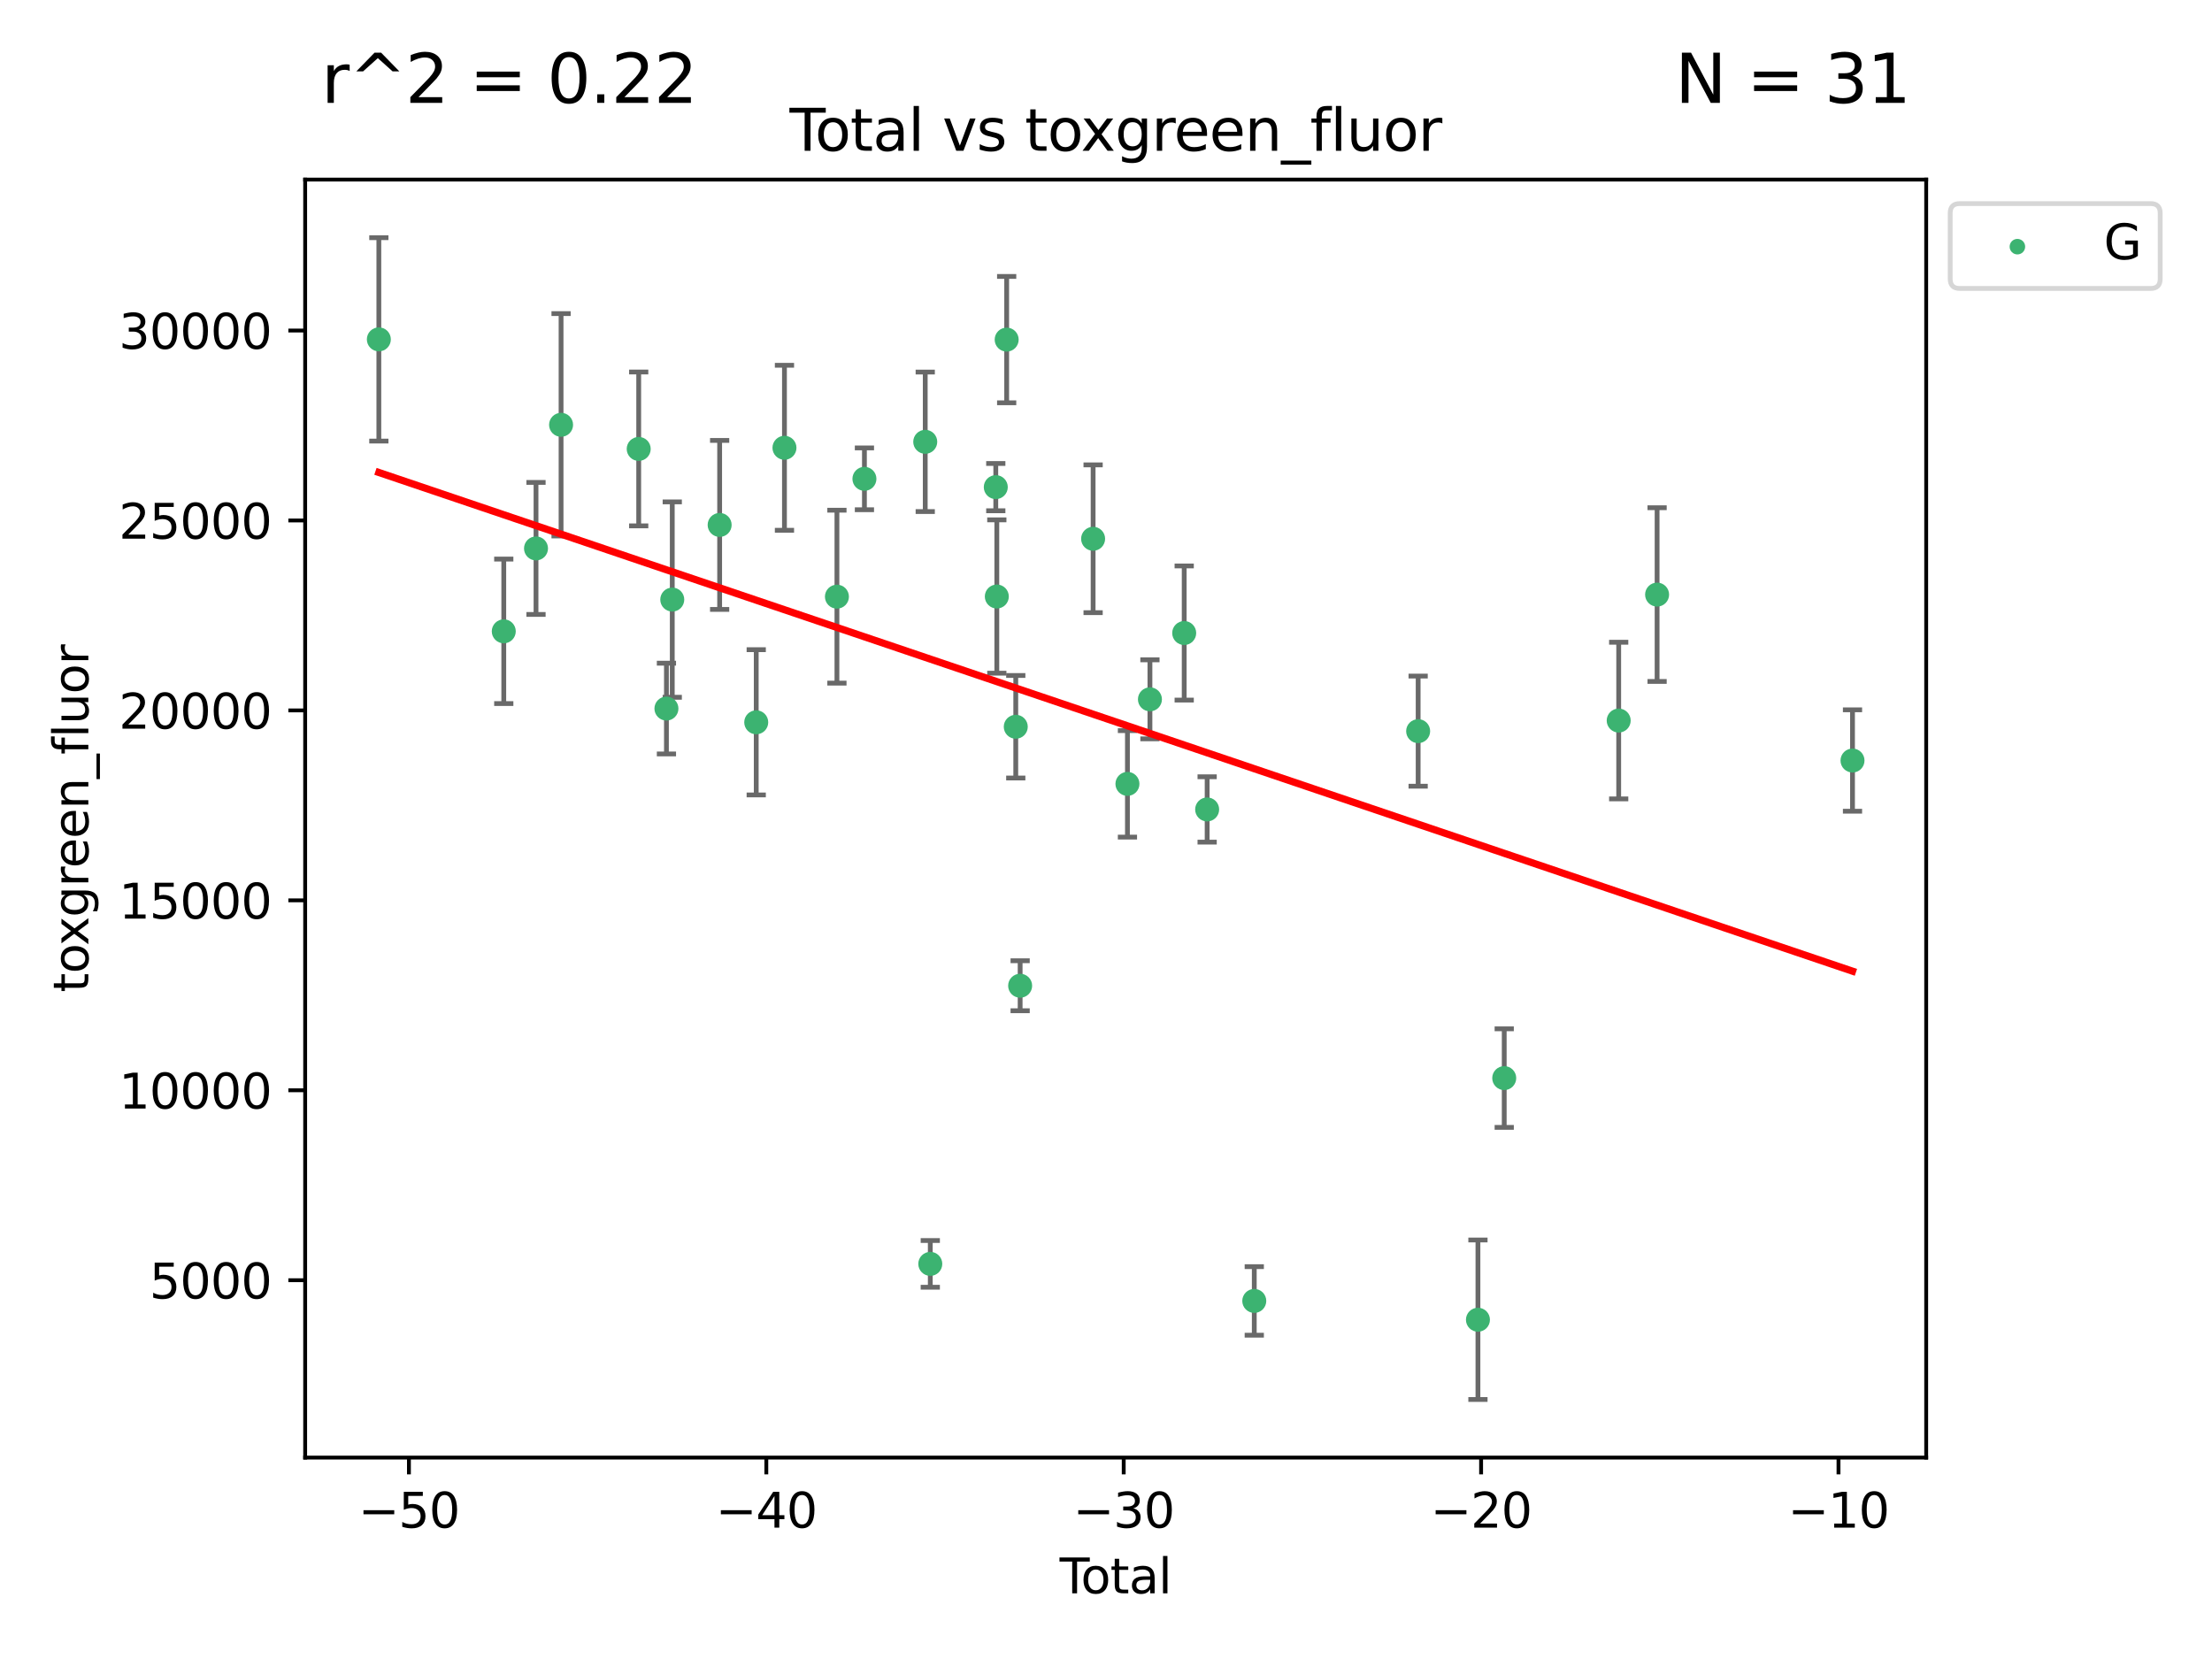 <?xml version="1.0" encoding="utf-8" standalone="no"?>
<!DOCTYPE svg PUBLIC "-//W3C//DTD SVG 1.1//EN"
  "http://www.w3.org/Graphics/SVG/1.1/DTD/svg11.dtd">
<svg xmlns:xlink="http://www.w3.org/1999/xlink" width="460.8pt" height="345.6pt" viewBox="0 0 460.8 345.6" xmlns="http://www.w3.org/2000/svg" version="1.1">
 <defs>
  <style type="text/css">*{stroke-linejoin: round; stroke-linecap: butt}</style>
 </defs>
 <g id="figure_1">
  <g id="patch_1">
   <path d="M 0 345.6 
L 460.8 345.6 
L 460.8 0 
L 0 0 
z
" style="fill: #ffffff"/>
  </g>
  <g id="axes_1">
   <g id="patch_2">
    <path d="M 63.571 303.64 
L 401.26 303.64 
L 401.26 37.411 
L 63.571 37.411 
z
" style="fill: #ffffff"/>
   </g>
   <g id="PathCollection_1">
    <defs>
     <path id="mac2359678e" d="M 0 1.118 
C 0.297 1.118 0.581 1 0.791 0.791 
C 1 0.581 1.118 0.297 1.118 0 
C 1.118 -0.297 1 -0.581 0.791 -0.791 
C 0.581 -1 0.297 -1.118 0 -1.118 
C -0.297 -1.118 -0.581 -1 -0.791 -0.791 
C -1 -0.581 -1.118 -0.297 -1.118 0 
C -1.118 0.297 -1 0.581 -0.791 0.791 
C -0.581 1 -0.297 1.118 0 1.118 
z
" style="stroke: #3cb371"/>
    </defs>
    <g clip-path="url(#pff5be8b92c)">
     <use xlink:href="#mac2359678e" x="78.921" y="70.697" style="fill: #3cb371; stroke: #3cb371"/>
     <use xlink:href="#mac2359678e" x="104.945" y="131.515" style="fill: #3cb371; stroke: #3cb371"/>
     <use xlink:href="#mac2359678e" x="111.661" y="114.247" style="fill: #3cb371; stroke: #3cb371"/>
     <use xlink:href="#mac2359678e" x="116.882" y="88.495" style="fill: #3cb371; stroke: #3cb371"/>
     <use xlink:href="#mac2359678e" x="133.054" y="93.519" style="fill: #3cb371; stroke: #3cb371"/>
     <use xlink:href="#mac2359678e" x="138.83" y="147.608" style="fill: #3cb371; stroke: #3cb371"/>
     <use xlink:href="#mac2359678e" x="140.045" y="124.902" style="fill: #3cb371; stroke: #3cb371"/>
     <use xlink:href="#mac2359678e" x="149.915" y="109.353" style="fill: #3cb371; stroke: #3cb371"/>
     <use xlink:href="#mac2359678e" x="157.537" y="150.469" style="fill: #3cb371; stroke: #3cb371"/>
     <use xlink:href="#mac2359678e" x="163.418" y="93.281" style="fill: #3cb371; stroke: #3cb371"/>
     <use xlink:href="#mac2359678e" x="174.347" y="124.296" style="fill: #3cb371; stroke: #3cb371"/>
     <use xlink:href="#mac2359678e" x="180.076" y="99.749" style="fill: #3cb371; stroke: #3cb371"/>
     <use xlink:href="#mac2359678e" x="192.744" y="92.039" style="fill: #3cb371; stroke: #3cb371"/>
     <use xlink:href="#mac2359678e" x="193.795" y="263.288" style="fill: #3cb371; stroke: #3cb371"/>
     <use xlink:href="#mac2359678e" x="207.44" y="101.477" style="fill: #3cb371; stroke: #3cb371"/>
     <use xlink:href="#mac2359678e" x="207.655" y="124.265" style="fill: #3cb371; stroke: #3cb371"/>
     <use xlink:href="#mac2359678e" x="209.708" y="70.746" style="fill: #3cb371; stroke: #3cb371"/>
     <use xlink:href="#mac2359678e" x="211.603" y="151.397" style="fill: #3cb371; stroke: #3cb371"/>
     <use xlink:href="#mac2359678e" x="212.514" y="205.347" style="fill: #3cb371; stroke: #3cb371"/>
     <use xlink:href="#mac2359678e" x="227.715" y="112.237" style="fill: #3cb371; stroke: #3cb371"/>
     <use xlink:href="#mac2359678e" x="234.867" y="163.297" style="fill: #3cb371; stroke: #3cb371"/>
     <use xlink:href="#mac2359678e" x="239.552" y="145.683" style="fill: #3cb371; stroke: #3cb371"/>
     <use xlink:href="#mac2359678e" x="246.69" y="131.87" style="fill: #3cb371; stroke: #3cb371"/>
     <use xlink:href="#mac2359678e" x="251.47" y="168.62" style="fill: #3cb371; stroke: #3cb371"/>
     <use xlink:href="#mac2359678e" x="261.288" y="271.005" style="fill: #3cb371; stroke: #3cb371"/>
     <use xlink:href="#mac2359678e" x="295.426" y="152.313" style="fill: #3cb371; stroke: #3cb371"/>
     <use xlink:href="#mac2359678e" x="307.883" y="274.926" style="fill: #3cb371; stroke: #3cb371"/>
     <use xlink:href="#mac2359678e" x="313.358" y="224.588" style="fill: #3cb371; stroke: #3cb371"/>
     <use xlink:href="#mac2359678e" x="337.204" y="150.105" style="fill: #3cb371; stroke: #3cb371"/>
     <use xlink:href="#mac2359678e" x="345.204" y="123.865" style="fill: #3cb371; stroke: #3cb371"/>
     <use xlink:href="#mac2359678e" x="385.911" y="158.432" style="fill: #3cb371; stroke: #3cb371"/>
    </g>
   </g>
   <g id="matplotlib.axis_1">
    <g id="xtick_1">
     <g id="line2d_1">
      <defs>
       <path id="m2294ea85c2" d="M 0 0 
L 0 3.5 
" style="stroke: #000000; stroke-width: 0.8"/>
      </defs>
      <g>
       <use xlink:href="#m2294ea85c2" x="85.187" y="303.64" style="stroke: #000000; stroke-width: 0.8"/>
      </g>
     </g>
     <g id="text_1">
      <!-- −50 -->
      <g transform="translate(74.634 318.238)scale(0.1 -0.1)">
       <defs>
        <path id="DejaVuSans-2212" d="M 678 2272 
L 4684 2272 
L 4684 1741 
L 678 1741 
L 678 2272 
z
" transform="scale(0.016)"/>
        <path id="DejaVuSans-35" d="M 691 4666 
L 3169 4666 
L 3169 4134 
L 1269 4134 
L 1269 2991 
Q 1406 3038 1543 3061 
Q 1681 3084 1819 3084 
Q 2600 3084 3056 2656 
Q 3513 2228 3513 1497 
Q 3513 744 3044 326 
Q 2575 -91 1722 -91 
Q 1428 -91 1123 -41 
Q 819 9 494 109 
L 494 744 
Q 775 591 1075 516 
Q 1375 441 1709 441 
Q 2250 441 2565 725 
Q 2881 1009 2881 1497 
Q 2881 1984 2565 2268 
Q 2250 2553 1709 2553 
Q 1456 2553 1204 2497 
Q 953 2441 691 2322 
L 691 4666 
z
" transform="scale(0.016)"/>
        <path id="DejaVuSans-30" d="M 2034 4250 
Q 1547 4250 1301 3770 
Q 1056 3291 1056 2328 
Q 1056 1369 1301 889 
Q 1547 409 2034 409 
Q 2525 409 2770 889 
Q 3016 1369 3016 2328 
Q 3016 3291 2770 3770 
Q 2525 4250 2034 4250 
z
M 2034 4750 
Q 2819 4750 3233 4129 
Q 3647 3509 3647 2328 
Q 3647 1150 3233 529 
Q 2819 -91 2034 -91 
Q 1250 -91 836 529 
Q 422 1150 422 2328 
Q 422 3509 836 4129 
Q 1250 4750 2034 4750 
z
" transform="scale(0.016)"/>
       </defs>
       <use xlink:href="#DejaVuSans-2212"/>
       <use xlink:href="#DejaVuSans-35" x="83.789"/>
       <use xlink:href="#DejaVuSans-30" x="147.412"/>
      </g>
     </g>
    </g>
    <g id="xtick_2">
     <g id="line2d_2">
      <g>
       <use xlink:href="#m2294ea85c2" x="159.638" y="303.64" style="stroke: #000000; stroke-width: 0.8"/>
      </g>
     </g>
     <g id="text_2">
      <!-- −40 -->
      <g transform="translate(149.086 318.238)scale(0.1 -0.1)">
       <defs>
        <path id="DejaVuSans-34" d="M 2419 4116 
L 825 1625 
L 2419 1625 
L 2419 4116 
z
M 2253 4666 
L 3047 4666 
L 3047 1625 
L 3713 1625 
L 3713 1100 
L 3047 1100 
L 3047 0 
L 2419 0 
L 2419 1100 
L 313 1100 
L 313 1709 
L 2253 4666 
z
" transform="scale(0.016)"/>
       </defs>
       <use xlink:href="#DejaVuSans-2212"/>
       <use xlink:href="#DejaVuSans-34" x="83.789"/>
       <use xlink:href="#DejaVuSans-30" x="147.412"/>
      </g>
     </g>
    </g>
    <g id="xtick_3">
     <g id="line2d_3">
      <g>
       <use xlink:href="#m2294ea85c2" x="234.089" y="303.64" style="stroke: #000000; stroke-width: 0.8"/>
      </g>
     </g>
     <g id="text_3">
      <!-- −30 -->
      <g transform="translate(223.537 318.238)scale(0.1 -0.1)">
       <defs>
        <path id="DejaVuSans-33" d="M 2597 2516 
Q 3050 2419 3304 2112 
Q 3559 1806 3559 1356 
Q 3559 666 3084 287 
Q 2609 -91 1734 -91 
Q 1441 -91 1130 -33 
Q 819 25 488 141 
L 488 750 
Q 750 597 1062 519 
Q 1375 441 1716 441 
Q 2309 441 2620 675 
Q 2931 909 2931 1356 
Q 2931 1769 2642 2001 
Q 2353 2234 1838 2234 
L 1294 2234 
L 1294 2753 
L 1863 2753 
Q 2328 2753 2575 2939 
Q 2822 3125 2822 3475 
Q 2822 3834 2567 4026 
Q 2313 4219 1838 4219 
Q 1578 4219 1281 4162 
Q 984 4106 628 3988 
L 628 4550 
Q 988 4650 1302 4700 
Q 1616 4750 1894 4750 
Q 2613 4750 3031 4423 
Q 3450 4097 3450 3541 
Q 3450 3153 3228 2886 
Q 3006 2619 2597 2516 
z
" transform="scale(0.016)"/>
       </defs>
       <use xlink:href="#DejaVuSans-2212"/>
       <use xlink:href="#DejaVuSans-33" x="83.789"/>
       <use xlink:href="#DejaVuSans-30" x="147.412"/>
      </g>
     </g>
    </g>
    <g id="xtick_4">
     <g id="line2d_4">
      <g>
       <use xlink:href="#m2294ea85c2" x="308.541" y="303.64" style="stroke: #000000; stroke-width: 0.8"/>
      </g>
     </g>
     <g id="text_4">
      <!-- −20 -->
      <g transform="translate(297.988 318.238)scale(0.1 -0.1)">
       <defs>
        <path id="DejaVuSans-32" d="M 1228 531 
L 3431 531 
L 3431 0 
L 469 0 
L 469 531 
Q 828 903 1448 1529 
Q 2069 2156 2228 2338 
Q 2531 2678 2651 2914 
Q 2772 3150 2772 3378 
Q 2772 3750 2511 3984 
Q 2250 4219 1831 4219 
Q 1534 4219 1204 4116 
Q 875 4013 500 3803 
L 500 4441 
Q 881 4594 1212 4672 
Q 1544 4750 1819 4750 
Q 2544 4750 2975 4387 
Q 3406 4025 3406 3419 
Q 3406 3131 3298 2873 
Q 3191 2616 2906 2266 
Q 2828 2175 2409 1742 
Q 1991 1309 1228 531 
z
" transform="scale(0.016)"/>
       </defs>
       <use xlink:href="#DejaVuSans-2212"/>
       <use xlink:href="#DejaVuSans-32" x="83.789"/>
       <use xlink:href="#DejaVuSans-30" x="147.412"/>
      </g>
     </g>
    </g>
    <g id="xtick_5">
     <g id="line2d_5">
      <g>
       <use xlink:href="#m2294ea85c2" x="382.992" y="303.64" style="stroke: #000000; stroke-width: 0.8"/>
      </g>
     </g>
     <g id="text_5">
      <!-- −10 -->
      <g transform="translate(372.44 318.238)scale(0.1 -0.1)">
       <defs>
        <path id="DejaVuSans-31" d="M 794 531 
L 1825 531 
L 1825 4091 
L 703 3866 
L 703 4441 
L 1819 4666 
L 2450 4666 
L 2450 531 
L 3481 531 
L 3481 0 
L 794 0 
L 794 531 
z
" transform="scale(0.016)"/>
       </defs>
       <use xlink:href="#DejaVuSans-2212"/>
       <use xlink:href="#DejaVuSans-31" x="83.789"/>
       <use xlink:href="#DejaVuSans-30" x="147.412"/>
      </g>
     </g>
    </g>
    <g id="text_6">
     <!-- Total -->
     <g transform="translate(220.739 331.917)scale(0.1 -0.1)">
      <defs>
       <path id="DejaVuSans-54" d="M -19 4666 
L 3928 4666 
L 3928 4134 
L 2272 4134 
L 2272 0 
L 1638 0 
L 1638 4134 
L -19 4134 
L -19 4666 
z
" transform="scale(0.016)"/>
       <path id="DejaVuSans-6f" d="M 1959 3097 
Q 1497 3097 1228 2736 
Q 959 2375 959 1747 
Q 959 1119 1226 758 
Q 1494 397 1959 397 
Q 2419 397 2687 759 
Q 2956 1122 2956 1747 
Q 2956 2369 2687 2733 
Q 2419 3097 1959 3097 
z
M 1959 3584 
Q 2709 3584 3137 3096 
Q 3566 2609 3566 1747 
Q 3566 888 3137 398 
Q 2709 -91 1959 -91 
Q 1206 -91 779 398 
Q 353 888 353 1747 
Q 353 2609 779 3096 
Q 1206 3584 1959 3584 
z
" transform="scale(0.016)"/>
       <path id="DejaVuSans-74" d="M 1172 4494 
L 1172 3500 
L 2356 3500 
L 2356 3053 
L 1172 3053 
L 1172 1153 
Q 1172 725 1289 603 
Q 1406 481 1766 481 
L 2356 481 
L 2356 0 
L 1766 0 
Q 1100 0 847 248 
Q 594 497 594 1153 
L 594 3053 
L 172 3053 
L 172 3500 
L 594 3500 
L 594 4494 
L 1172 4494 
z
" transform="scale(0.016)"/>
       <path id="DejaVuSans-61" d="M 2194 1759 
Q 1497 1759 1228 1600 
Q 959 1441 959 1056 
Q 959 750 1161 570 
Q 1363 391 1709 391 
Q 2188 391 2477 730 
Q 2766 1069 2766 1631 
L 2766 1759 
L 2194 1759 
z
M 3341 1997 
L 3341 0 
L 2766 0 
L 2766 531 
Q 2569 213 2275 61 
Q 1981 -91 1556 -91 
Q 1019 -91 701 211 
Q 384 513 384 1019 
Q 384 1609 779 1909 
Q 1175 2209 1959 2209 
L 2766 2209 
L 2766 2266 
Q 2766 2663 2505 2880 
Q 2244 3097 1772 3097 
Q 1472 3097 1187 3025 
Q 903 2953 641 2809 
L 641 3341 
Q 956 3463 1253 3523 
Q 1550 3584 1831 3584 
Q 2591 3584 2966 3190 
Q 3341 2797 3341 1997 
z
" transform="scale(0.016)"/>
       <path id="DejaVuSans-6c" d="M 603 4863 
L 1178 4863 
L 1178 0 
L 603 0 
L 603 4863 
z
" transform="scale(0.016)"/>
      </defs>
      <use xlink:href="#DejaVuSans-54"/>
      <use xlink:href="#DejaVuSans-6f" x="44.084"/>
      <use xlink:href="#DejaVuSans-74" x="105.266"/>
      <use xlink:href="#DejaVuSans-61" x="144.475"/>
      <use xlink:href="#DejaVuSans-6c" x="205.754"/>
     </g>
    </g>
   </g>
   <g id="matplotlib.axis_2">
    <g id="ytick_1">
     <g id="line2d_6">
      <defs>
       <path id="m201f7c328a" d="M 0 0 
L -3.5 0 
" style="stroke: #000000; stroke-width: 0.8"/>
      </defs>
      <g>
       <use xlink:href="#m201f7c328a" x="63.571" y="266.693" style="stroke: #000000; stroke-width: 0.8"/>
      </g>
     </g>
     <g id="text_7">
      <!-- 5000 -->
      <g transform="translate(31.121 270.492)scale(0.1 -0.1)">
       <use xlink:href="#DejaVuSans-35"/>
       <use xlink:href="#DejaVuSans-30" x="63.623"/>
       <use xlink:href="#DejaVuSans-30" x="127.246"/>
       <use xlink:href="#DejaVuSans-30" x="190.869"/>
      </g>
     </g>
    </g>
    <g id="ytick_2">
     <g id="line2d_7">
      <g>
       <use xlink:href="#m201f7c328a" x="63.571" y="227.125" style="stroke: #000000; stroke-width: 0.8"/>
      </g>
     </g>
     <g id="text_8">
      <!-- 10000 -->
      <g transform="translate(24.759 230.924)scale(0.1 -0.1)">
       <use xlink:href="#DejaVuSans-31"/>
       <use xlink:href="#DejaVuSans-30" x="63.623"/>
       <use xlink:href="#DejaVuSans-30" x="127.246"/>
       <use xlink:href="#DejaVuSans-30" x="190.869"/>
       <use xlink:href="#DejaVuSans-30" x="254.492"/>
      </g>
     </g>
    </g>
    <g id="ytick_3">
     <g id="line2d_8">
      <g>
       <use xlink:href="#m201f7c328a" x="63.571" y="187.557" style="stroke: #000000; stroke-width: 0.8"/>
      </g>
     </g>
     <g id="text_9">
      <!-- 15000 -->
      <g transform="translate(24.759 191.356)scale(0.1 -0.1)">
       <use xlink:href="#DejaVuSans-31"/>
       <use xlink:href="#DejaVuSans-35" x="63.623"/>
       <use xlink:href="#DejaVuSans-30" x="127.246"/>
       <use xlink:href="#DejaVuSans-30" x="190.869"/>
       <use xlink:href="#DejaVuSans-30" x="254.492"/>
      </g>
     </g>
    </g>
    <g id="ytick_4">
     <g id="line2d_9">
      <g>
       <use xlink:href="#m201f7c328a" x="63.571" y="147.989" style="stroke: #000000; stroke-width: 0.8"/>
      </g>
     </g>
     <g id="text_10">
      <!-- 20000 -->
      <g transform="translate(24.759 151.788)scale(0.1 -0.1)">
       <use xlink:href="#DejaVuSans-32"/>
       <use xlink:href="#DejaVuSans-30" x="63.623"/>
       <use xlink:href="#DejaVuSans-30" x="127.246"/>
       <use xlink:href="#DejaVuSans-30" x="190.869"/>
       <use xlink:href="#DejaVuSans-30" x="254.492"/>
      </g>
     </g>
    </g>
    <g id="ytick_5">
     <g id="line2d_10">
      <g>
       <use xlink:href="#m201f7c328a" x="63.571" y="108.421" style="stroke: #000000; stroke-width: 0.8"/>
      </g>
     </g>
     <g id="text_11">
      <!-- 25000 -->
      <g transform="translate(24.759 112.22)scale(0.1 -0.1)">
       <use xlink:href="#DejaVuSans-32"/>
       <use xlink:href="#DejaVuSans-35" x="63.623"/>
       <use xlink:href="#DejaVuSans-30" x="127.246"/>
       <use xlink:href="#DejaVuSans-30" x="190.869"/>
       <use xlink:href="#DejaVuSans-30" x="254.492"/>
      </g>
     </g>
    </g>
    <g id="ytick_6">
     <g id="line2d_11">
      <g>
       <use xlink:href="#m201f7c328a" x="63.571" y="68.853" style="stroke: #000000; stroke-width: 0.8"/>
      </g>
     </g>
     <g id="text_12">
      <!-- 30000 -->
      <g transform="translate(24.759 72.652)scale(0.1 -0.1)">
       <use xlink:href="#DejaVuSans-33"/>
       <use xlink:href="#DejaVuSans-30" x="63.623"/>
       <use xlink:href="#DejaVuSans-30" x="127.246"/>
       <use xlink:href="#DejaVuSans-30" x="190.869"/>
       <use xlink:href="#DejaVuSans-30" x="254.492"/>
      </g>
     </g>
    </g>
    <g id="text_13">
     <!-- toxgreen_fluor -->
     <g transform="translate(18.401 206.72)rotate(-90)scale(0.1 -0.1)">
      <defs>
       <path id="DejaVuSans-78" d="M 3513 3500 
L 2247 1797 
L 3578 0 
L 2900 0 
L 1881 1375 
L 863 0 
L 184 0 
L 1544 1831 
L 300 3500 
L 978 3500 
L 1906 2253 
L 2834 3500 
L 3513 3500 
z
" transform="scale(0.016)"/>
       <path id="DejaVuSans-67" d="M 2906 1791 
Q 2906 2416 2648 2759 
Q 2391 3103 1925 3103 
Q 1463 3103 1205 2759 
Q 947 2416 947 1791 
Q 947 1169 1205 825 
Q 1463 481 1925 481 
Q 2391 481 2648 825 
Q 2906 1169 2906 1791 
z
M 3481 434 
Q 3481 -459 3084 -895 
Q 2688 -1331 1869 -1331 
Q 1566 -1331 1297 -1286 
Q 1028 -1241 775 -1147 
L 775 -588 
Q 1028 -725 1275 -790 
Q 1522 -856 1778 -856 
Q 2344 -856 2625 -561 
Q 2906 -266 2906 331 
L 2906 616 
Q 2728 306 2450 153 
Q 2172 0 1784 0 
Q 1141 0 747 490 
Q 353 981 353 1791 
Q 353 2603 747 3093 
Q 1141 3584 1784 3584 
Q 2172 3584 2450 3431 
Q 2728 3278 2906 2969 
L 2906 3500 
L 3481 3500 
L 3481 434 
z
" transform="scale(0.016)"/>
       <path id="DejaVuSans-72" d="M 2631 2963 
Q 2534 3019 2420 3045 
Q 2306 3072 2169 3072 
Q 1681 3072 1420 2755 
Q 1159 2438 1159 1844 
L 1159 0 
L 581 0 
L 581 3500 
L 1159 3500 
L 1159 2956 
Q 1341 3275 1631 3429 
Q 1922 3584 2338 3584 
Q 2397 3584 2469 3576 
Q 2541 3569 2628 3553 
L 2631 2963 
z
" transform="scale(0.016)"/>
       <path id="DejaVuSans-65" d="M 3597 1894 
L 3597 1613 
L 953 1613 
Q 991 1019 1311 708 
Q 1631 397 2203 397 
Q 2534 397 2845 478 
Q 3156 559 3463 722 
L 3463 178 
Q 3153 47 2828 -22 
Q 2503 -91 2169 -91 
Q 1331 -91 842 396 
Q 353 884 353 1716 
Q 353 2575 817 3079 
Q 1281 3584 2069 3584 
Q 2775 3584 3186 3129 
Q 3597 2675 3597 1894 
z
M 3022 2063 
Q 3016 2534 2758 2815 
Q 2500 3097 2075 3097 
Q 1594 3097 1305 2825 
Q 1016 2553 972 2059 
L 3022 2063 
z
" transform="scale(0.016)"/>
       <path id="DejaVuSans-6e" d="M 3513 2113 
L 3513 0 
L 2938 0 
L 2938 2094 
Q 2938 2591 2744 2837 
Q 2550 3084 2163 3084 
Q 1697 3084 1428 2787 
Q 1159 2491 1159 1978 
L 1159 0 
L 581 0 
L 581 3500 
L 1159 3500 
L 1159 2956 
Q 1366 3272 1645 3428 
Q 1925 3584 2291 3584 
Q 2894 3584 3203 3211 
Q 3513 2838 3513 2113 
z
" transform="scale(0.016)"/>
       <path id="DejaVuSans-5f" d="M 3263 -1063 
L 3263 -1509 
L -63 -1509 
L -63 -1063 
L 3263 -1063 
z
" transform="scale(0.016)"/>
       <path id="DejaVuSans-66" d="M 2375 4863 
L 2375 4384 
L 1825 4384 
Q 1516 4384 1395 4259 
Q 1275 4134 1275 3809 
L 1275 3500 
L 2222 3500 
L 2222 3053 
L 1275 3053 
L 1275 0 
L 697 0 
L 697 3053 
L 147 3053 
L 147 3500 
L 697 3500 
L 697 3744 
Q 697 4328 969 4595 
Q 1241 4863 1831 4863 
L 2375 4863 
z
" transform="scale(0.016)"/>
       <path id="DejaVuSans-75" d="M 544 1381 
L 544 3500 
L 1119 3500 
L 1119 1403 
Q 1119 906 1312 657 
Q 1506 409 1894 409 
Q 2359 409 2629 706 
Q 2900 1003 2900 1516 
L 2900 3500 
L 3475 3500 
L 3475 0 
L 2900 0 
L 2900 538 
Q 2691 219 2414 64 
Q 2138 -91 1772 -91 
Q 1169 -91 856 284 
Q 544 659 544 1381 
z
M 1991 3584 
L 1991 3584 
z
" transform="scale(0.016)"/>
      </defs>
      <use xlink:href="#DejaVuSans-74"/>
      <use xlink:href="#DejaVuSans-6f" x="39.209"/>
      <use xlink:href="#DejaVuSans-78" x="97.266"/>
      <use xlink:href="#DejaVuSans-67" x="156.445"/>
      <use xlink:href="#DejaVuSans-72" x="219.922"/>
      <use xlink:href="#DejaVuSans-65" x="258.785"/>
      <use xlink:href="#DejaVuSans-65" x="320.309"/>
      <use xlink:href="#DejaVuSans-6e" x="381.832"/>
      <use xlink:href="#DejaVuSans-5f" x="445.211"/>
      <use xlink:href="#DejaVuSans-66" x="495.211"/>
      <use xlink:href="#DejaVuSans-6c" x="530.416"/>
      <use xlink:href="#DejaVuSans-75" x="558.199"/>
      <use xlink:href="#DejaVuSans-6f" x="621.578"/>
      <use xlink:href="#DejaVuSans-72" x="682.76"/>
     </g>
    </g>
   </g>
   <g id="LineCollection_1">
    <path d="M 78.921 91.882 
L 78.921 49.513 
" clip-path="url(#pff5be8b92c)" style="fill: none; stroke: #696969"/>
    <path d="M 104.945 146.565 
L 104.945 116.466 
" clip-path="url(#pff5be8b92c)" style="fill: none; stroke: #696969"/>
    <path d="M 111.661 128.001 
L 111.661 100.493 
" clip-path="url(#pff5be8b92c)" style="fill: none; stroke: #696969"/>
    <path d="M 116.882 111.658 
L 116.882 65.332 
" clip-path="url(#pff5be8b92c)" style="fill: none; stroke: #696969"/>
    <path d="M 133.054 109.546 
L 133.054 77.492 
" clip-path="url(#pff5be8b92c)" style="fill: none; stroke: #696969"/>
    <path d="M 138.83 157.063 
L 138.83 138.153 
" clip-path="url(#pff5be8b92c)" style="fill: none; stroke: #696969"/>
    <path d="M 140.045 145.257 
L 140.045 104.548 
" clip-path="url(#pff5be8b92c)" style="fill: none; stroke: #696969"/>
    <path d="M 149.915 126.956 
L 149.915 91.751 
" clip-path="url(#pff5be8b92c)" style="fill: none; stroke: #696969"/>
    <path d="M 157.537 165.597 
L 157.537 135.341 
" clip-path="url(#pff5be8b92c)" style="fill: none; stroke: #696969"/>
    <path d="M 163.418 110.469 
L 163.418 76.093 
" clip-path="url(#pff5be8b92c)" style="fill: none; stroke: #696969"/>
    <path d="M 174.347 142.309 
L 174.347 106.282 
" clip-path="url(#pff5be8b92c)" style="fill: none; stroke: #696969"/>
    <path d="M 180.076 106.185 
L 180.076 93.313 
" clip-path="url(#pff5be8b92c)" style="fill: none; stroke: #696969"/>
    <path d="M 192.744 106.568 
L 192.744 77.509 
" clip-path="url(#pff5be8b92c)" style="fill: none; stroke: #696969"/>
    <path d="M 193.795 268.154 
L 193.795 258.423 
" clip-path="url(#pff5be8b92c)" style="fill: none; stroke: #696969"/>
    <path d="M 207.44 106.404 
L 207.44 96.549 
" clip-path="url(#pff5be8b92c)" style="fill: none; stroke: #696969"/>
    <path d="M 207.655 140.234 
L 207.655 108.295 
" clip-path="url(#pff5be8b92c)" style="fill: none; stroke: #696969"/>
    <path d="M 209.708 83.907 
L 209.708 57.586 
" clip-path="url(#pff5be8b92c)" style="fill: none; stroke: #696969"/>
    <path d="M 211.603 162.075 
L 211.603 140.718 
" clip-path="url(#pff5be8b92c)" style="fill: none; stroke: #696969"/>
    <path d="M 212.514 210.557 
L 212.514 200.138 
" clip-path="url(#pff5be8b92c)" style="fill: none; stroke: #696969"/>
    <path d="M 227.715 127.633 
L 227.715 96.841 
" clip-path="url(#pff5be8b92c)" style="fill: none; stroke: #696969"/>
    <path d="M 234.867 174.387 
L 234.867 152.207 
" clip-path="url(#pff5be8b92c)" style="fill: none; stroke: #696969"/>
    <path d="M 239.552 153.913 
L 239.552 137.454 
" clip-path="url(#pff5be8b92c)" style="fill: none; stroke: #696969"/>
    <path d="M 246.69 145.838 
L 246.69 117.901 
" clip-path="url(#pff5be8b92c)" style="fill: none; stroke: #696969"/>
    <path d="M 251.47 175.427 
L 251.47 161.813 
" clip-path="url(#pff5be8b92c)" style="fill: none; stroke: #696969"/>
    <path d="M 261.288 278.145 
L 261.288 263.865 
" clip-path="url(#pff5be8b92c)" style="fill: none; stroke: #696969"/>
    <path d="M 295.426 163.784 
L 295.426 140.842 
" clip-path="url(#pff5be8b92c)" style="fill: none; stroke: #696969"/>
    <path d="M 307.883 291.539 
L 307.883 258.313 
" clip-path="url(#pff5be8b92c)" style="fill: none; stroke: #696969"/>
    <path d="M 313.358 234.857 
L 313.358 214.32 
" clip-path="url(#pff5be8b92c)" style="fill: none; stroke: #696969"/>
    <path d="M 337.204 166.419 
L 337.204 133.792 
" clip-path="url(#pff5be8b92c)" style="fill: none; stroke: #696969"/>
    <path d="M 345.204 141.959 
L 345.204 105.771 
" clip-path="url(#pff5be8b92c)" style="fill: none; stroke: #696969"/>
    <path d="M 385.911 168.993 
L 385.911 147.871 
" clip-path="url(#pff5be8b92c)" style="fill: none; stroke: #696969"/>
   </g>
   <g id="line2d_12">
    <defs>
     <path id="m4549b635b6" d="M 2 0 
L -2 -0 
" style="stroke: #696969"/>
    </defs>
    <g clip-path="url(#pff5be8b92c)">
     <use xlink:href="#m4549b635b6" x="78.921" y="91.882" style="fill: #696969; stroke: #696969"/>
     <use xlink:href="#m4549b635b6" x="104.945" y="146.565" style="fill: #696969; stroke: #696969"/>
     <use xlink:href="#m4549b635b6" x="111.661" y="128.001" style="fill: #696969; stroke: #696969"/>
     <use xlink:href="#m4549b635b6" x="116.882" y="111.658" style="fill: #696969; stroke: #696969"/>
     <use xlink:href="#m4549b635b6" x="133.054" y="109.546" style="fill: #696969; stroke: #696969"/>
     <use xlink:href="#m4549b635b6" x="138.83" y="157.063" style="fill: #696969; stroke: #696969"/>
     <use xlink:href="#m4549b635b6" x="140.045" y="145.257" style="fill: #696969; stroke: #696969"/>
     <use xlink:href="#m4549b635b6" x="149.915" y="126.956" style="fill: #696969; stroke: #696969"/>
     <use xlink:href="#m4549b635b6" x="157.537" y="165.597" style="fill: #696969; stroke: #696969"/>
     <use xlink:href="#m4549b635b6" x="163.418" y="110.469" style="fill: #696969; stroke: #696969"/>
     <use xlink:href="#m4549b635b6" x="174.347" y="142.309" style="fill: #696969; stroke: #696969"/>
     <use xlink:href="#m4549b635b6" x="180.076" y="106.185" style="fill: #696969; stroke: #696969"/>
     <use xlink:href="#m4549b635b6" x="192.744" y="106.568" style="fill: #696969; stroke: #696969"/>
     <use xlink:href="#m4549b635b6" x="193.795" y="268.154" style="fill: #696969; stroke: #696969"/>
     <use xlink:href="#m4549b635b6" x="207.44" y="106.404" style="fill: #696969; stroke: #696969"/>
     <use xlink:href="#m4549b635b6" x="207.655" y="140.234" style="fill: #696969; stroke: #696969"/>
     <use xlink:href="#m4549b635b6" x="209.708" y="83.907" style="fill: #696969; stroke: #696969"/>
     <use xlink:href="#m4549b635b6" x="211.603" y="162.075" style="fill: #696969; stroke: #696969"/>
     <use xlink:href="#m4549b635b6" x="212.514" y="210.557" style="fill: #696969; stroke: #696969"/>
     <use xlink:href="#m4549b635b6" x="227.715" y="127.633" style="fill: #696969; stroke: #696969"/>
     <use xlink:href="#m4549b635b6" x="234.867" y="174.387" style="fill: #696969; stroke: #696969"/>
     <use xlink:href="#m4549b635b6" x="239.552" y="153.913" style="fill: #696969; stroke: #696969"/>
     <use xlink:href="#m4549b635b6" x="246.69" y="145.838" style="fill: #696969; stroke: #696969"/>
     <use xlink:href="#m4549b635b6" x="251.47" y="175.427" style="fill: #696969; stroke: #696969"/>
     <use xlink:href="#m4549b635b6" x="261.288" y="278.145" style="fill: #696969; stroke: #696969"/>
     <use xlink:href="#m4549b635b6" x="295.426" y="163.784" style="fill: #696969; stroke: #696969"/>
     <use xlink:href="#m4549b635b6" x="307.883" y="291.539" style="fill: #696969; stroke: #696969"/>
     <use xlink:href="#m4549b635b6" x="313.358" y="234.857" style="fill: #696969; stroke: #696969"/>
     <use xlink:href="#m4549b635b6" x="337.204" y="166.419" style="fill: #696969; stroke: #696969"/>
     <use xlink:href="#m4549b635b6" x="345.204" y="141.959" style="fill: #696969; stroke: #696969"/>
     <use xlink:href="#m4549b635b6" x="385.911" y="168.993" style="fill: #696969; stroke: #696969"/>
    </g>
   </g>
   <g id="line2d_13">
    <g clip-path="url(#pff5be8b92c)">
     <use xlink:href="#m4549b635b6" x="78.921" y="49.513" style="fill: #696969; stroke: #696969"/>
     <use xlink:href="#m4549b635b6" x="104.945" y="116.466" style="fill: #696969; stroke: #696969"/>
     <use xlink:href="#m4549b635b6" x="111.661" y="100.493" style="fill: #696969; stroke: #696969"/>
     <use xlink:href="#m4549b635b6" x="116.882" y="65.332" style="fill: #696969; stroke: #696969"/>
     <use xlink:href="#m4549b635b6" x="133.054" y="77.492" style="fill: #696969; stroke: #696969"/>
     <use xlink:href="#m4549b635b6" x="138.83" y="138.153" style="fill: #696969; stroke: #696969"/>
     <use xlink:href="#m4549b635b6" x="140.045" y="104.548" style="fill: #696969; stroke: #696969"/>
     <use xlink:href="#m4549b635b6" x="149.915" y="91.751" style="fill: #696969; stroke: #696969"/>
     <use xlink:href="#m4549b635b6" x="157.537" y="135.341" style="fill: #696969; stroke: #696969"/>
     <use xlink:href="#m4549b635b6" x="163.418" y="76.093" style="fill: #696969; stroke: #696969"/>
     <use xlink:href="#m4549b635b6" x="174.347" y="106.282" style="fill: #696969; stroke: #696969"/>
     <use xlink:href="#m4549b635b6" x="180.076" y="93.313" style="fill: #696969; stroke: #696969"/>
     <use xlink:href="#m4549b635b6" x="192.744" y="77.509" style="fill: #696969; stroke: #696969"/>
     <use xlink:href="#m4549b635b6" x="193.795" y="258.423" style="fill: #696969; stroke: #696969"/>
     <use xlink:href="#m4549b635b6" x="207.44" y="96.549" style="fill: #696969; stroke: #696969"/>
     <use xlink:href="#m4549b635b6" x="207.655" y="108.295" style="fill: #696969; stroke: #696969"/>
     <use xlink:href="#m4549b635b6" x="209.708" y="57.586" style="fill: #696969; stroke: #696969"/>
     <use xlink:href="#m4549b635b6" x="211.603" y="140.718" style="fill: #696969; stroke: #696969"/>
     <use xlink:href="#m4549b635b6" x="212.514" y="200.138" style="fill: #696969; stroke: #696969"/>
     <use xlink:href="#m4549b635b6" x="227.715" y="96.841" style="fill: #696969; stroke: #696969"/>
     <use xlink:href="#m4549b635b6" x="234.867" y="152.207" style="fill: #696969; stroke: #696969"/>
     <use xlink:href="#m4549b635b6" x="239.552" y="137.454" style="fill: #696969; stroke: #696969"/>
     <use xlink:href="#m4549b635b6" x="246.69" y="117.901" style="fill: #696969; stroke: #696969"/>
     <use xlink:href="#m4549b635b6" x="251.47" y="161.813" style="fill: #696969; stroke: #696969"/>
     <use xlink:href="#m4549b635b6" x="261.288" y="263.865" style="fill: #696969; stroke: #696969"/>
     <use xlink:href="#m4549b635b6" x="295.426" y="140.842" style="fill: #696969; stroke: #696969"/>
     <use xlink:href="#m4549b635b6" x="307.883" y="258.313" style="fill: #696969; stroke: #696969"/>
     <use xlink:href="#m4549b635b6" x="313.358" y="214.32" style="fill: #696969; stroke: #696969"/>
     <use xlink:href="#m4549b635b6" x="337.204" y="133.792" style="fill: #696969; stroke: #696969"/>
     <use xlink:href="#m4549b635b6" x="345.204" y="105.771" style="fill: #696969; stroke: #696969"/>
     <use xlink:href="#m4549b635b6" x="385.911" y="147.871" style="fill: #696969; stroke: #696969"/>
    </g>
   </g>
   <g id="line2d_14">
    <path d="M 78.921 98.426 
L 104.945 107.233 
L 111.661 109.505 
L 116.882 111.272 
L 133.054 116.745 
L 138.83 118.7 
L 140.045 119.111 
L 149.915 122.451 
L 157.537 125.03 
L 163.418 127.02 
L 174.347 130.719 
L 180.076 132.658 
L 192.744 136.945 
L 193.795 137.3 
L 207.44 141.918 
L 207.655 141.991 
L 209.708 142.685 
L 211.603 143.326 
L 212.514 143.635 
L 227.715 148.779 
L 234.867 151.199 
L 239.552 152.785 
L 246.69 155.2 
L 251.47 156.818 
L 261.288 160.14 
L 295.426 171.693 
L 307.883 175.908 
L 313.358 177.761 
L 337.204 185.831 
L 345.204 188.538 
L 385.911 202.313 
" clip-path="url(#pff5be8b92c)" style="fill: none; stroke: #ff0000; stroke-width: 1.5; stroke-linecap: square"/>
   </g>
   <g id="line2d_15">
    <defs>
     <path id="m91100fc9b6" d="M 0 2 
C 0.53 2 1.039 1.789 1.414 1.414 
C 1.789 1.039 2 0.53 2 0 
C 2 -0.53 1.789 -1.039 1.414 -1.414 
C 1.039 -1.789 0.53 -2 0 -2 
C -0.53 -2 -1.039 -1.789 -1.414 -1.414 
C -1.789 -1.039 -2 -0.53 -2 0 
C -2 0.53 -1.789 1.039 -1.414 1.414 
C -1.039 1.789 -0.53 2 0 2 
z
" style="stroke: #3cb371"/>
    </defs>
    <g clip-path="url(#pff5be8b92c)">
     <use xlink:href="#m91100fc9b6" x="78.921" y="70.697" style="fill: #3cb371; stroke: #3cb371"/>
     <use xlink:href="#m91100fc9b6" x="104.945" y="131.515" style="fill: #3cb371; stroke: #3cb371"/>
     <use xlink:href="#m91100fc9b6" x="111.661" y="114.247" style="fill: #3cb371; stroke: #3cb371"/>
     <use xlink:href="#m91100fc9b6" x="116.882" y="88.495" style="fill: #3cb371; stroke: #3cb371"/>
     <use xlink:href="#m91100fc9b6" x="133.054" y="93.519" style="fill: #3cb371; stroke: #3cb371"/>
     <use xlink:href="#m91100fc9b6" x="138.83" y="147.608" style="fill: #3cb371; stroke: #3cb371"/>
     <use xlink:href="#m91100fc9b6" x="140.045" y="124.902" style="fill: #3cb371; stroke: #3cb371"/>
     <use xlink:href="#m91100fc9b6" x="149.915" y="109.353" style="fill: #3cb371; stroke: #3cb371"/>
     <use xlink:href="#m91100fc9b6" x="157.537" y="150.469" style="fill: #3cb371; stroke: #3cb371"/>
     <use xlink:href="#m91100fc9b6" x="163.418" y="93.281" style="fill: #3cb371; stroke: #3cb371"/>
     <use xlink:href="#m91100fc9b6" x="174.347" y="124.296" style="fill: #3cb371; stroke: #3cb371"/>
     <use xlink:href="#m91100fc9b6" x="180.076" y="99.749" style="fill: #3cb371; stroke: #3cb371"/>
     <use xlink:href="#m91100fc9b6" x="192.744" y="92.039" style="fill: #3cb371; stroke: #3cb371"/>
     <use xlink:href="#m91100fc9b6" x="193.795" y="263.288" style="fill: #3cb371; stroke: #3cb371"/>
     <use xlink:href="#m91100fc9b6" x="207.44" y="101.477" style="fill: #3cb371; stroke: #3cb371"/>
     <use xlink:href="#m91100fc9b6" x="207.655" y="124.265" style="fill: #3cb371; stroke: #3cb371"/>
     <use xlink:href="#m91100fc9b6" x="209.708" y="70.746" style="fill: #3cb371; stroke: #3cb371"/>
     <use xlink:href="#m91100fc9b6" x="211.603" y="151.397" style="fill: #3cb371; stroke: #3cb371"/>
     <use xlink:href="#m91100fc9b6" x="212.514" y="205.347" style="fill: #3cb371; stroke: #3cb371"/>
     <use xlink:href="#m91100fc9b6" x="227.715" y="112.237" style="fill: #3cb371; stroke: #3cb371"/>
     <use xlink:href="#m91100fc9b6" x="234.867" y="163.297" style="fill: #3cb371; stroke: #3cb371"/>
     <use xlink:href="#m91100fc9b6" x="239.552" y="145.683" style="fill: #3cb371; stroke: #3cb371"/>
     <use xlink:href="#m91100fc9b6" x="246.69" y="131.87" style="fill: #3cb371; stroke: #3cb371"/>
     <use xlink:href="#m91100fc9b6" x="251.47" y="168.62" style="fill: #3cb371; stroke: #3cb371"/>
     <use xlink:href="#m91100fc9b6" x="261.288" y="271.005" style="fill: #3cb371; stroke: #3cb371"/>
     <use xlink:href="#m91100fc9b6" x="295.426" y="152.313" style="fill: #3cb371; stroke: #3cb371"/>
     <use xlink:href="#m91100fc9b6" x="307.883" y="274.926" style="fill: #3cb371; stroke: #3cb371"/>
     <use xlink:href="#m91100fc9b6" x="313.358" y="224.588" style="fill: #3cb371; stroke: #3cb371"/>
     <use xlink:href="#m91100fc9b6" x="337.204" y="150.105" style="fill: #3cb371; stroke: #3cb371"/>
     <use xlink:href="#m91100fc9b6" x="345.204" y="123.865" style="fill: #3cb371; stroke: #3cb371"/>
     <use xlink:href="#m91100fc9b6" x="385.911" y="158.432" style="fill: #3cb371; stroke: #3cb371"/>
    </g>
   </g>
   <g id="patch_3">
    <path d="M 63.571 303.64 
L 63.571 37.411 
" style="fill: none; stroke: #000000; stroke-width: 0.8; stroke-linejoin: miter; stroke-linecap: square"/>
   </g>
   <g id="patch_4">
    <path d="M 401.26 303.64 
L 401.26 37.411 
" style="fill: none; stroke: #000000; stroke-width: 0.8; stroke-linejoin: miter; stroke-linecap: square"/>
   </g>
   <g id="patch_5">
    <path d="M 63.571 303.64 
L 401.26 303.64 
" style="fill: none; stroke: #000000; stroke-width: 0.8; stroke-linejoin: miter; stroke-linecap: square"/>
   </g>
   <g id="patch_6">
    <path d="M 63.571 37.411 
L 401.26 37.411 
" style="fill: none; stroke: #000000; stroke-width: 0.8; stroke-linejoin: miter; stroke-linecap: square"/>
   </g>
   <g id="text_14">
    <!-- N = 31 -->
    <g transform="translate(348.964 21.426)scale(0.14 -0.14)">
     <defs>
      <path id="DejaVuSans-4e" d="M 628 4666 
L 1478 4666 
L 3547 763 
L 3547 4666 
L 4159 4666 
L 4159 0 
L 3309 0 
L 1241 3903 
L 1241 0 
L 628 0 
L 628 4666 
z
" transform="scale(0.016)"/>
      <path id="DejaVuSans-20" transform="scale(0.016)"/>
      <path id="DejaVuSans-3d" d="M 678 2906 
L 4684 2906 
L 4684 2381 
L 678 2381 
L 678 2906 
z
M 678 1631 
L 4684 1631 
L 4684 1100 
L 678 1100 
L 678 1631 
z
" transform="scale(0.016)"/>
     </defs>
     <use xlink:href="#DejaVuSans-4e"/>
     <use xlink:href="#DejaVuSans-20" x="74.805"/>
     <use xlink:href="#DejaVuSans-3d" x="106.592"/>
     <use xlink:href="#DejaVuSans-20" x="190.381"/>
     <use xlink:href="#DejaVuSans-33" x="222.168"/>
     <use xlink:href="#DejaVuSans-31" x="285.791"/>
    </g>
   </g>
   <g id="text_15">
    <!-- r^2 = 0.22 -->
    <g transform="translate(66.948 21.426)scale(0.14 -0.14)">
     <defs>
      <path id="DejaVuSans-5e" d="M 2988 4666 
L 4684 2925 
L 4056 2925 
L 2681 4159 
L 1306 2925 
L 678 2925 
L 2375 4666 
L 2988 4666 
z
" transform="scale(0.016)"/>
      <path id="DejaVuSans-2e" d="M 684 794 
L 1344 794 
L 1344 0 
L 684 0 
L 684 794 
z
" transform="scale(0.016)"/>
     </defs>
     <use xlink:href="#DejaVuSans-72"/>
     <use xlink:href="#DejaVuSans-5e" x="41.113"/>
     <use xlink:href="#DejaVuSans-32" x="124.902"/>
     <use xlink:href="#DejaVuSans-20" x="188.525"/>
     <use xlink:href="#DejaVuSans-3d" x="220.312"/>
     <use xlink:href="#DejaVuSans-20" x="304.102"/>
     <use xlink:href="#DejaVuSans-30" x="335.889"/>
     <use xlink:href="#DejaVuSans-2e" x="399.512"/>
     <use xlink:href="#DejaVuSans-32" x="431.299"/>
     <use xlink:href="#DejaVuSans-32" x="494.922"/>
    </g>
   </g>
   <g id="text_16">
    <!-- Total vs toxgreen_fluor -->
    <g transform="translate(164.48 31.411)scale(0.12 -0.12)">
     <defs>
      <path id="DejaVuSans-76" d="M 191 3500 
L 800 3500 
L 1894 563 
L 2988 3500 
L 3597 3500 
L 2284 0 
L 1503 0 
L 191 3500 
z
" transform="scale(0.016)"/>
      <path id="DejaVuSans-73" d="M 2834 3397 
L 2834 2853 
Q 2591 2978 2328 3040 
Q 2066 3103 1784 3103 
Q 1356 3103 1142 2972 
Q 928 2841 928 2578 
Q 928 2378 1081 2264 
Q 1234 2150 1697 2047 
L 1894 2003 
Q 2506 1872 2764 1633 
Q 3022 1394 3022 966 
Q 3022 478 2636 193 
Q 2250 -91 1575 -91 
Q 1294 -91 989 -36 
Q 684 19 347 128 
L 347 722 
Q 666 556 975 473 
Q 1284 391 1588 391 
Q 1994 391 2212 530 
Q 2431 669 2431 922 
Q 2431 1156 2273 1281 
Q 2116 1406 1581 1522 
L 1381 1569 
Q 847 1681 609 1914 
Q 372 2147 372 2553 
Q 372 3047 722 3315 
Q 1072 3584 1716 3584 
Q 2034 3584 2315 3537 
Q 2597 3491 2834 3397 
z
" transform="scale(0.016)"/>
     </defs>
     <use xlink:href="#DejaVuSans-54"/>
     <use xlink:href="#DejaVuSans-6f" x="44.084"/>
     <use xlink:href="#DejaVuSans-74" x="105.266"/>
     <use xlink:href="#DejaVuSans-61" x="144.475"/>
     <use xlink:href="#DejaVuSans-6c" x="205.754"/>
     <use xlink:href="#DejaVuSans-20" x="233.537"/>
     <use xlink:href="#DejaVuSans-76" x="265.324"/>
     <use xlink:href="#DejaVuSans-73" x="324.504"/>
     <use xlink:href="#DejaVuSans-20" x="376.604"/>
     <use xlink:href="#DejaVuSans-74" x="408.391"/>
     <use xlink:href="#DejaVuSans-6f" x="447.6"/>
     <use xlink:href="#DejaVuSans-78" x="505.656"/>
     <use xlink:href="#DejaVuSans-67" x="564.836"/>
     <use xlink:href="#DejaVuSans-72" x="628.312"/>
     <use xlink:href="#DejaVuSans-65" x="667.176"/>
     <use xlink:href="#DejaVuSans-65" x="728.699"/>
     <use xlink:href="#DejaVuSans-6e" x="790.223"/>
     <use xlink:href="#DejaVuSans-5f" x="853.602"/>
     <use xlink:href="#DejaVuSans-66" x="903.602"/>
     <use xlink:href="#DejaVuSans-6c" x="938.807"/>
     <use xlink:href="#DejaVuSans-75" x="966.59"/>
     <use xlink:href="#DejaVuSans-6f" x="1029.969"/>
     <use xlink:href="#DejaVuSans-72" x="1091.15"/>
    </g>
   </g>
   <g id="legend_1">
    <g id="patch_7">
     <path d="M 408.26 60.089 
L 448.008 60.089 
Q 450.008 60.089 450.008 58.089 
L 450.008 44.411 
Q 450.008 42.411 448.008 42.411 
L 408.26 42.411 
Q 406.26 42.411 406.26 44.411 
L 406.26 58.089 
Q 406.26 60.089 408.26 60.089 
z
" style="fill: #ffffff; opacity: 0.8; stroke: #cccccc; stroke-linejoin: miter"/>
    </g>
    <g id="PathCollection_2">
     <g>
      <use xlink:href="#mac2359678e" x="420.26" y="51.385" style="fill: #3cb371; stroke: #3cb371"/>
     </g>
    </g>
    <g id="text_17">
     <!-- G -->
     <g transform="translate(438.26 54.01)scale(0.1 -0.1)">
      <defs>
       <path id="DejaVuSans-47" d="M 3809 666 
L 3809 1919 
L 2778 1919 
L 2778 2438 
L 4434 2438 
L 4434 434 
Q 4069 175 3628 42 
Q 3188 -91 2688 -91 
Q 1594 -91 976 548 
Q 359 1188 359 2328 
Q 359 3472 976 4111 
Q 1594 4750 2688 4750 
Q 3144 4750 3555 4637 
Q 3966 4525 4313 4306 
L 4313 3634 
Q 3963 3931 3569 4081 
Q 3175 4231 2741 4231 
Q 1884 4231 1454 3753 
Q 1025 3275 1025 2328 
Q 1025 1384 1454 906 
Q 1884 428 2741 428 
Q 3075 428 3337 486 
Q 3600 544 3809 666 
z
" transform="scale(0.016)"/>
      </defs>
      <use xlink:href="#DejaVuSans-47"/>
     </g>
    </g>
   </g>
  </g>
 </g>
 <defs>
  <clipPath id="pff5be8b92c">
   <rect x="63.571" y="37.411" width="337.689" height="266.229"/>
  </clipPath>
 </defs>
</svg>
